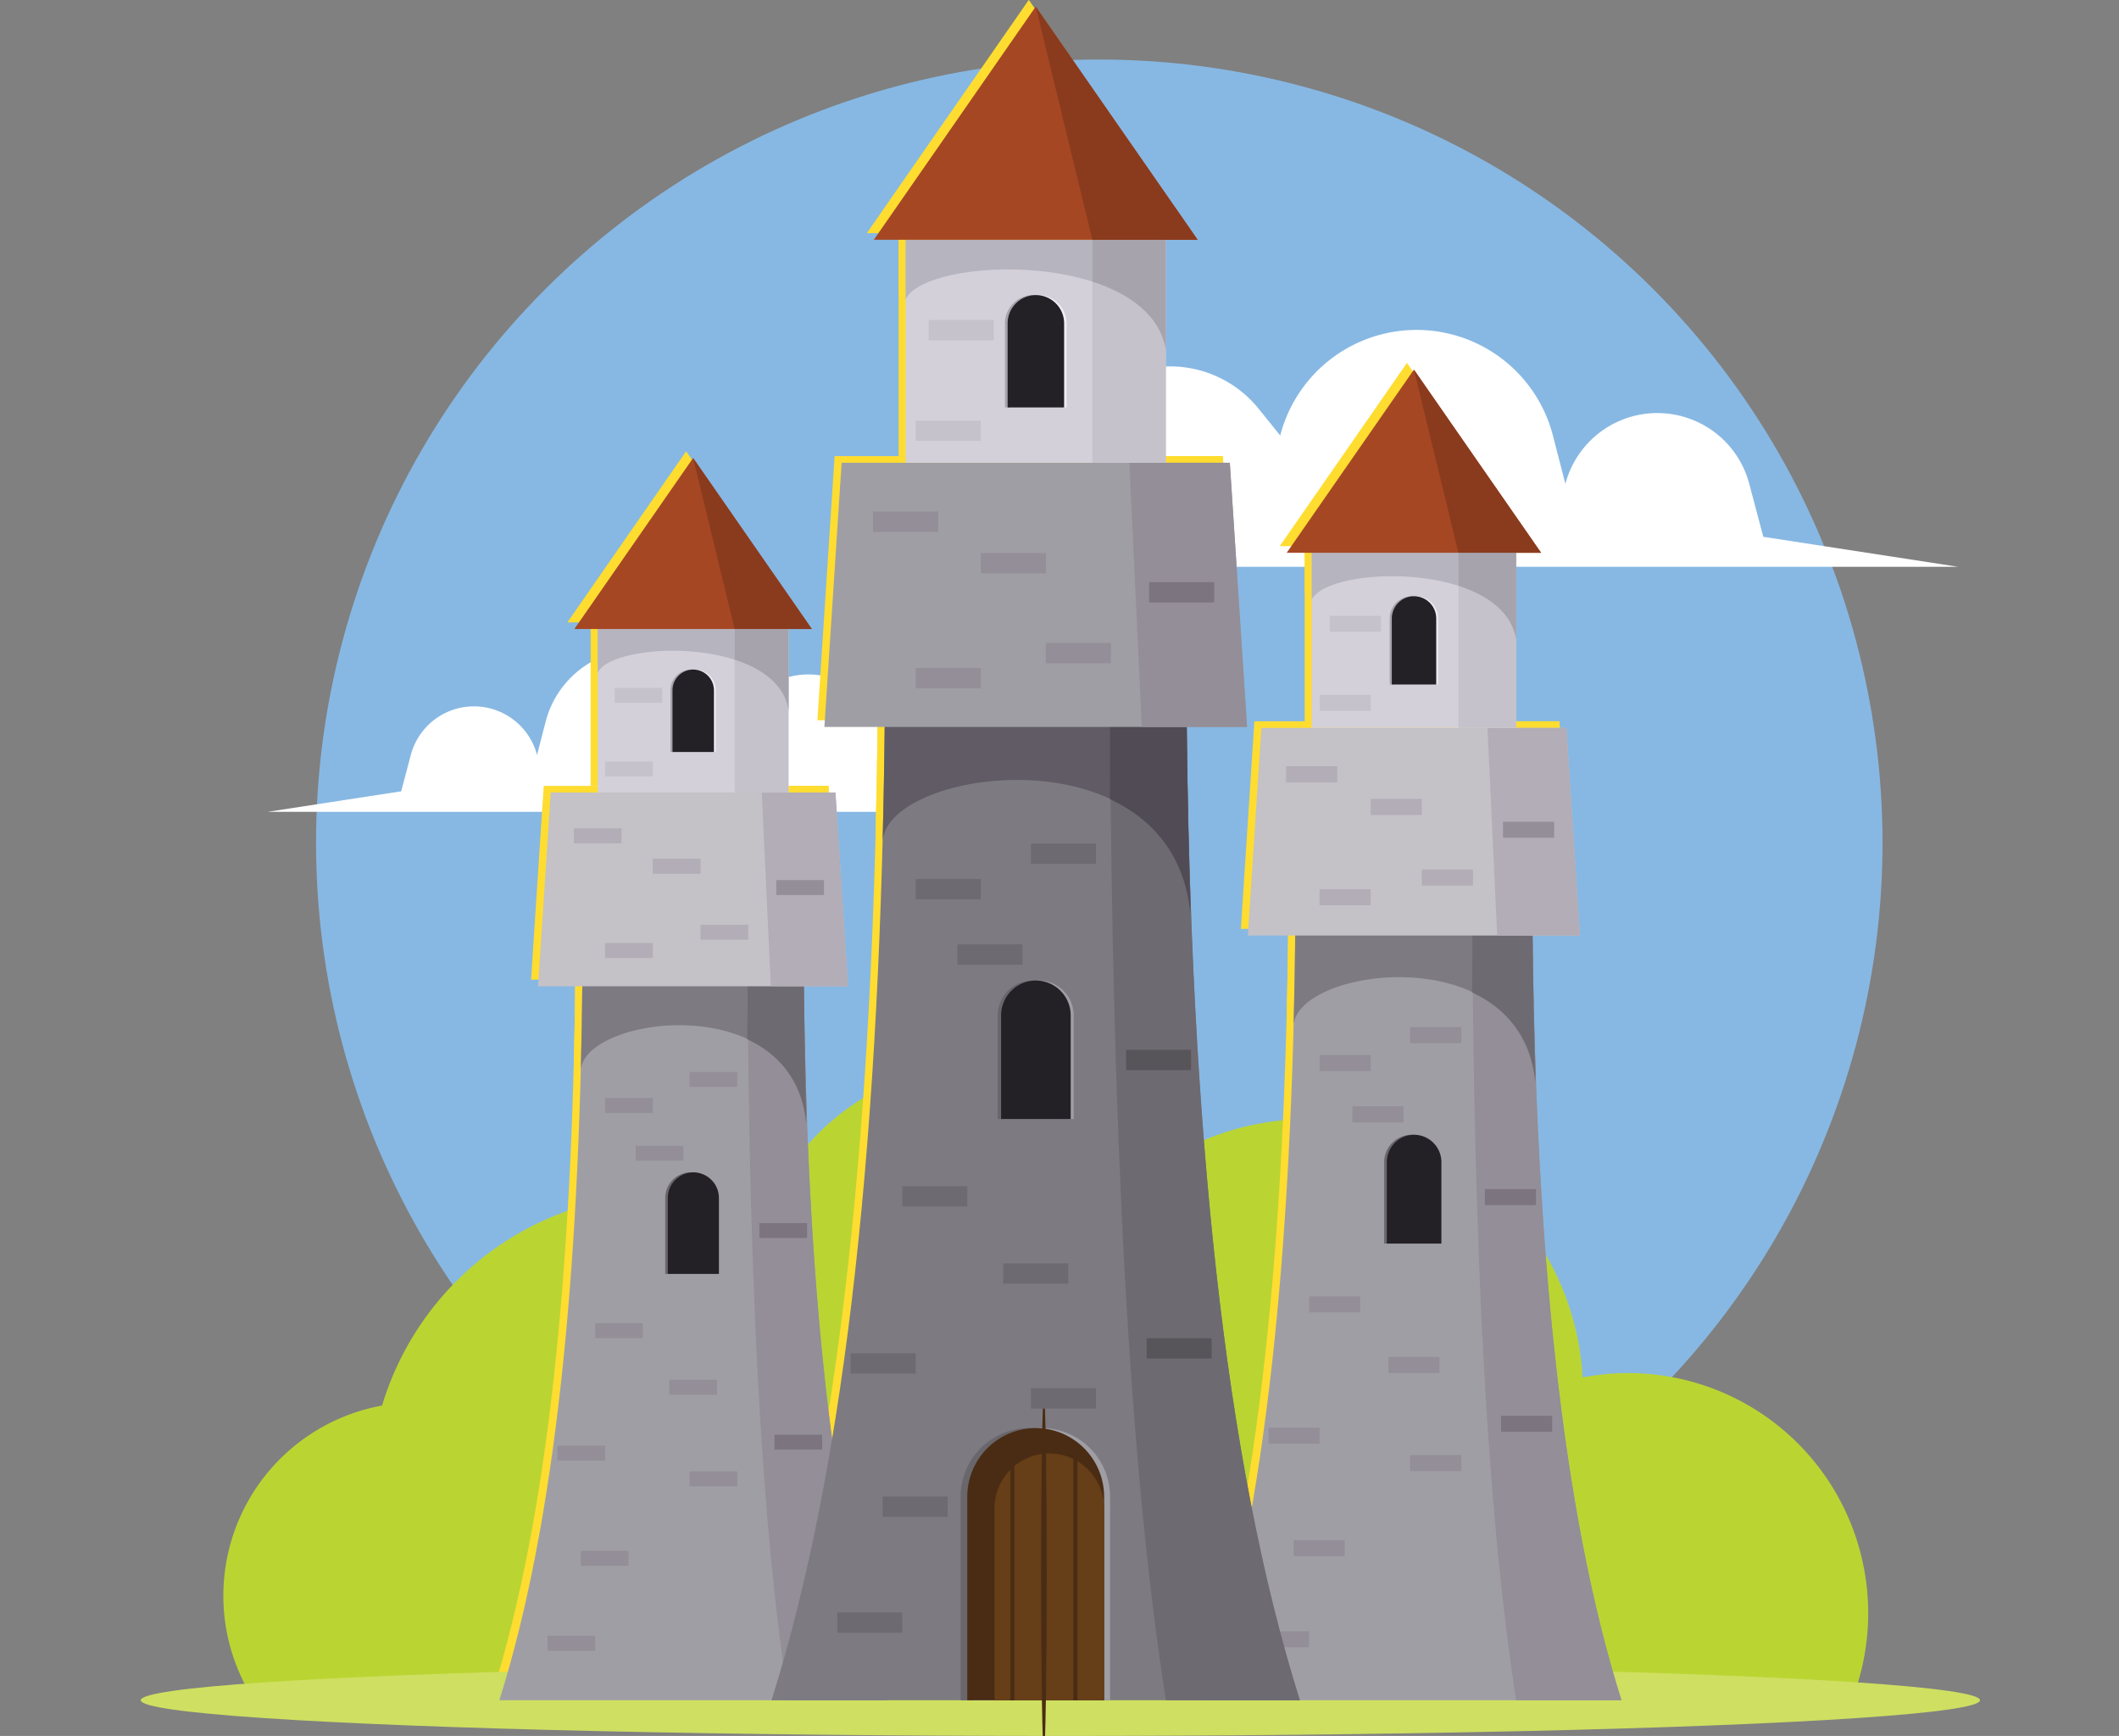 <svg id="publicdomainvectors.org" xmlns="http://www.w3.org/2000/svg" viewBox="0 0 660 540.66"><rect x="0" y="0" width="660" height="540.66" fill="#808080" stroke="none"/><defs><style>.cls-1{fill:#87b8e3;}.cls-2{fill:#fff;}.cls-10,.cls-11,.cls-12,.cls-13,.cls-14,.cls-18,.cls-19,.cls-2,.cls-21,.cls-22,.cls-23,.cls-24,.cls-25,.cls-26,.cls-27,.cls-3,.cls-4,.cls-7,.cls-8,.cls-9{fill-rule:evenodd;}.cls-3{fill:#bad532;}.cls-4,.cls-5{fill:#fedd30;}.cls-6{fill:#cfdf61;}.cls-7{fill:#a09ea5;}.cls-15,.cls-8{fill:#938e97;}.cls-9{fill:#7d7a81;}.cls-10,.cls-29{fill:#6e6a71;}.cls-11{fill:#c4c1c7;}.cls-12{fill:#b2adb6;}.cls-13{fill:#69666c;}.cls-14{fill:#232026;}.cls-16{fill:#7c7580;}.cls-17{fill:#d3d0da;}.cls-18{fill:#b6b4be;}.cls-19{fill:#a64724;}.cls-20{fill:#c5c2cb;}.cls-21{fill:#a6a3ad;}.cls-22{fill:#f1edf6;}.cls-23{fill:#8a3b1d;}.cls-24{fill:#605b64;}.cls-25{fill:#504b55;}.cls-26,.cls-28{fill:#492c13;}.cls-27{fill:#663e17;}.cls-30{fill:#58555a;}</style></defs><title>castle-cartoon-publicdomainvectors.org</title><circle class="cls-1" cx="342.39" cy="262.5" r="243.95" transform="translate(-85.33 318.99) rotate(-45)"/><path class="cls-2" d="M286.81,252.85H83.31l41.65-6.4,3-11.32a20.33,20.33,0,0,1,39.31,0l2.67-10.33a30.1,30.1,0,0,1,58.3,0l4.67-5.75a24.34,24.34,0,0,1,42.93,11.51Z"/><path class="cls-2" d="M313.43,176.52H609.87l-60.66-9.33-4.37-16.5a29.62,29.62,0,0,0-57.27,0l-3.89-15.05a43.86,43.86,0,0,0-84.93,0L392,127.27A35.46,35.46,0,0,0,329.41,144Z"/><path class="cls-3" d="M79.13,529.53A60.19,60.19,0,0,1,119,437.76a92.78,92.78,0,0,1,119.8-60.68A74.74,74.74,0,0,1,366.34,359.3,85.22,85.22,0,0,1,492.93,429a74.77,74.77,0,0,1,83.85,100.56H437.54a73.74,73.74,0,0,1-4-14.54,85.31,85.31,0,0,1-99.72-39.15A75,75,0,0,1,299.17,480a92.52,92.52,0,0,1-25.38,49.55Z"/><path class="cls-4" d="M401.26,287.35h73.88c1,99.1,9.08,181.11,27.71,240.11H373.56C392.18,468.46,400.29,386.45,401.26,287.35Z"/><path class="cls-4" d="M456.4,287.35h18.74c1,99.1,9.08,181.11,27.71,240.11H470C460.87,468.46,456.88,386.45,456.4,287.35Z"/><path class="cls-4" d="M401.26,287.35h73.88q.24,24.54,1.08,47.65h0c-4.26-45.21-74.38-35.88-75.48-17.73h0Q401.12,302.59,401.26,287.35Z"/><path class="cls-4" d="M456.4,287.35h18.74c0,1.53,0,3,.05,4.57v.15c0,1.41,0,2.82.05,4.22v.6c0,1.39,0,2.77.07,4.15v.29c0,1.34.05,2.68.07,4l0,.82c0,1.1,0,2.2.07,3.3l0,1.57c0,.92,0,1.84.07,2.76l.05,2.15.05,2.15c0,.82.05,1.64.07,2.46l0,1.33,0,.73c0,.9.05,1.79.08,2.68v.26l0,.73v.18c0,1.16.07,2.31.11,3.46l0,.73v.11l.12,3.5h0l0,.72h0c-1.35-14.36-9.35-23.21-19.68-28Q456.45,297.27,456.4,287.35Z"/><polygon class="cls-4" points="390.7 224.65 485.7 224.65 489.92 289.29 386.49 289.29 390.7 224.65"/><polygon class="cls-4" points="461.12 224.65 485.7 224.65 489.92 289.29 464.16 289.29 461.12 224.65"/><path class="cls-4" d="M437.42,351.36h0a8.54,8.54,0,0,1,8.52,8.51v25.37h-17V359.87A8.54,8.54,0,0,1,437.42,351.36Z"/><path class="cls-4" d="M439,351.36h0a8.54,8.54,0,0,1,8.52,8.51v25.37h-17V359.87A8.54,8.54,0,0,1,439,351.36Z"/><path class="cls-4" d="M438.25,351.36h0a8.54,8.54,0,0,1,8.52,8.51v25.37h-17V359.87A8.54,8.54,0,0,1,438.25,351.36Z"/><path class="cls-4" d="M405.54,401.69h15.92v5H405.54v-5Zm13.51-59.19H435v5H419.05v-5Zm18-24.67H453v5H437v-5Zm-28.19,8.68h15.92v5H408.84v-5ZM389.62,506h15.92v5H389.62v-5Zm11.11-28.38h15.92v5H400.73v-5ZM437,451.12H453v5H437v-5Zm-44.11-8.57h15.92v5H392.92v-5Zm37.32-22h15.92v5H430.24Z"/><path class="cls-4" d="M398.41,236.59h15.91v5H398.41v-5Zm42.27,32.16H456.6v5H440.68v-5Zm-31.84,6.12h15.92v5H408.84v-5Zm15.92-28.13h15.92v5H424.76Z"/><rect class="cls-5" x="465.95" y="253.86" width="15.92" height="4.98"/><rect class="cls-5" x="460.3" y="368.3" width="15.92" height="4.98"/><rect class="cls-5" x="465.34" y="438.88" width="15.92" height="4.98"/><rect class="cls-5" x="406.37" y="170.1" width="63.67" height="54.55"/><path class="cls-4" d="M406.37,170.1H470v27C466,172.6,411.43,174,406.37,184.67Z"/><polygon class="cls-4" points="438.2 113.05 458.01 141.57 477.81 170.1 438.2 170.1 398.59 170.1 418.4 141.57 438.2 113.05"/><rect class="cls-5" x="452.06" y="170.1" width="17.98" height="54.55"/><path class="cls-4" d="M452.06,170.1h18v27c-1.39-8.4-8.74-13.75-18-16.72Z"/><path class="cls-4" d="M437.57,183.62h0a6.93,6.93,0,0,1,6.91,6.92v20.58H430.65V190.54A6.94,6.94,0,0,1,437.57,183.62Z"/><path class="cls-4" d="M438.84,183.62h0a6.93,6.93,0,0,1,6.91,6.92v20.58H431.93V190.54A6.93,6.93,0,0,1,438.84,183.62Z"/><path class="cls-4" d="M438.24,183.62h0a6.93,6.93,0,0,1,6.91,6.92v20.58H431.33V190.54A6.93,6.93,0,0,1,438.24,183.62Z"/><polygon class="cls-4" points="438.2 113.05 452.06 170.1 477.81 170.1 438.2 113.05"/><rect class="cls-5" x="408.85" y="214.33" width="15.92" height="4.98"/><rect class="cls-5" x="412" y="189.72" width="15.92" height="4.98"/><path class="cls-4" d="M179.21,303.3h69c.91,92.52,8.48,169.08,25.87,224.16H153.34C170.73,472.38,178.3,395.82,179.21,303.3Z"/><path class="cls-4" d="M230.68,303.3h17.5c.91,92.52,8.48,169.08,25.87,224.16H243.42C234.86,472.38,231.13,395.82,230.68,303.3Z"/><path class="cls-4" d="M179.21,303.3h69q.23,22.9,1,44.49h0c-4-42.21-69.44-33.5-70.47-16.56h0Q179.07,317.52,179.21,303.3Z"/><path class="cls-4" d="M230.68,303.3h17.5c0,1.42,0,2.85,0,4.26v.15c0,1.31,0,2.63.05,3.94v.56l.06,3.87v.27l.06,3.75,0,.77.06,3.08,0,1.47c0,.86,0,1.72.05,2.58l0,2,.06,2c0,.76,0,1.53.06,2.3l0,1.24,0,.68c0,.84.05,1.67.08,2.5V339l0,.68v.18c0,1.07.07,2.15.11,3.22l0,.68v.1l.12,3.27h0l0,.68h0c-1.26-13.41-8.74-21.68-18.38-26.18Q230.72,312.56,230.68,303.3Z"/><polygon class="cls-4" points="169.35 244.76 258.04 244.76 261.98 305.11 165.41 305.11 169.35 244.76"/><polygon class="cls-4" points="235.09 244.76 258.04 244.76 261.98 305.11 237.93 305.11 235.09 244.76"/><path class="cls-4" d="M213,363.05h0a8,8,0,0,1,8,8v23.68H205V371A8,8,0,0,1,213,363.05Z"/><path class="cls-4" d="M214.43,363.05h0a8,8,0,0,1,7.95,8v23.68h-15.9V371A8,8,0,0,1,214.43,363.05Z"/><path class="cls-4" d="M213.74,363.05h0a8,8,0,0,1,7.95,8v23.68h-15.9V371A8,8,0,0,1,213.74,363.05Z"/><path class="cls-4" d="M183.21,410h14.86v4.65H183.21V410Zm12.6-55.25h14.86v4.65H195.81v-4.65Zm16.79-23h14.86v4.65H212.6v-4.65Zm-26.32,8.1h14.86v4.65H186.28v-4.65ZM168.34,507.41h14.87v4.65H168.34v-4.65Zm10.38-26.49h14.86v4.65H178.72v-4.65Zm33.88-24.73h14.86v4.65H212.6v-4.65Zm-41.18-8h14.86v4.65H171.42V448.2Zm34.84-20.53h14.87v4.65H206.26Z"/><path class="cls-4" d="M176.54,255.91H191.4v4.65H176.54v-4.65Zm39.47,30h14.86v4.65H216v-4.65Zm-29.73,5.71h14.86v4.65H186.28v-4.65Zm14.86-26.26H216V270H201.14Z"/><rect class="cls-5" x="239.6" y="272.04" width="14.86" height="4.65"/><rect class="cls-5" x="234.33" y="378.87" width="14.86" height="4.65"/><rect class="cls-5" x="239.03" y="444.76" width="14.86" height="4.65"/><rect class="cls-5" x="183.98" y="193.84" width="59.44" height="50.93"/><path class="cls-4" d="M184,193.84h59.44V219c-3.79-22.84-54.72-21.55-59.44-11.57Z"/><polygon class="cls-4" points="213.69 140.58 232.19 167.21 250.67 193.84 213.69 193.84 176.72 193.84 195.21 167.21 213.69 140.58"/><rect class="cls-5" x="226.63" y="193.84" width="16.78" height="50.93"/><path class="cls-4" d="M226.63,193.84h16.79V219c-1.3-7.84-8.16-12.84-16.79-15.61Z"/><path class="cls-4" d="M213.1,206.46h0a6.47,6.47,0,0,1,6.45,6.46v19.21h-12.9V212.92A6.47,6.47,0,0,1,213.1,206.46Z"/><path class="cls-4" d="M214.29,206.46h0a6.47,6.47,0,0,1,6.45,6.46v19.21h-12.9V212.92A6.47,6.47,0,0,1,214.29,206.46Z"/><path class="cls-4" d="M213.73,206.46h0a6.48,6.48,0,0,1,6.46,6.46v19.21H207.28V212.92A6.47,6.47,0,0,1,213.73,206.46Z"/><polygon class="cls-4" points="213.69 140.58 226.63 193.84 250.67 193.84 213.69 140.58"/><rect class="cls-5" x="186.29" y="235.13" width="14.86" height="4.65"/><rect class="cls-5" x="189.24" y="212.16" width="14.86" height="4.65"/><path class="cls-4" d="M273.39,221.86h94C368.66,348,379,452.37,402.69,527.46H238.13C261.83,452.37,272.16,348,273.39,221.86Z"/><path class="cls-4" d="M318.33,442.71h0A21.37,21.37,0,0,1,339.64,464v63.44H297V464A21.37,21.37,0,0,1,318.33,442.71Z"/><path class="cls-4" d="M343.56,221.86h23.87C368.66,348,379,452.37,402.69,527.46H360.93C349.26,452.37,344.18,348,343.56,221.86Z"/><path class="cls-4" d="M322.26,442.71h0A21.36,21.36,0,0,1,343.56,464v63.44H301V464A21.37,21.37,0,0,1,322.26,442.71Z"/><path class="cls-4" d="M273.39,221.86h94q.3,31.23,1.37,60.65h0c-5.42-57.55-94.67-45.67-96.08-22.57h0Q273.2,241.25,273.39,221.86Z"/><path class="cls-4" d="M343.56,221.86h23.87l.06,5.81v.2c0,1.79.05,3.59.07,5.37V234q0,2.66.09,5.28v.37c0,1.71.06,3.41.1,5.11l0,1.05c0,1.4.05,2.8.08,4.2l.05,2c0,1.17,0,2.35.08,3.52l.06,2.72.08,2.74c0,1.05.05,2.1.08,3.14l.05,1.69,0,.94c0,1.13.07,2.27.11,3.4v.33l0,.92v.24l.15,4.4,0,.93v.13c.05,1.5.1,3,.16,4.46v0l0,.92h0c-1.72-18.28-11.91-29.55-25.05-35.69Q343.63,234.49,343.56,221.86Z"/><polygon class="cls-4" points="259.95 142.05 380.87 142.05 386.23 224.33 254.59 224.33 259.95 142.05"/><polygon class="cls-4" points="349.58 142.05 380.87 142.05 386.23 224.33 353.45 224.33 349.58 142.05"/><rect class="cls-5" x="279.89" y="72.61" width="81.05" height="69.44"/><path class="cls-4" d="M279.89,72.61h81v34.33c-5.16-31.15-74.6-29.38-81-15.77Z"/><polygon class="cls-4" points="320.41 0 345.62 36.31 370.83 72.61 320.41 72.61 269.99 72.61 295.2 36.31 320.41 0"/><rect class="cls-5" x="338.04" y="72.61" width="22.89" height="69.44"/><path class="cls-4" d="M338,72.61h22.89v34.33c-1.77-10.69-11.11-17.5-22.89-21.29Z"/><path class="cls-4" d="M320.41,442.71h0A21.37,21.37,0,0,1,341.72,464v63.44H299.1V464A21.37,21.37,0,0,1,320.41,442.71Z"/><path class="cls-4" d="M324.65,450.6h0a17.12,17.12,0,0,1,17.07,17.07v59.79H307.58V467.67A17.12,17.12,0,0,1,324.65,450.6Z"/><rect class="cls-5" x="312.53" y="448.9" width="1.24" height="78.57"/><path class="cls-4" d="M323.57,448.9h-1.24v78.56h1.24Z"/><rect class="cls-5" x="332.13" y="448.9" width="1.24" height="78.57"/><path class="cls-4" d="M319.41,303.32h0a10.87,10.87,0,0,1,10.84,10.84v32.29H308.57V314.16A10.87,10.87,0,0,1,319.41,303.32Z"/><path class="cls-4" d="M321.41,303.32h0a10.87,10.87,0,0,1,10.84,10.84v32.29H310.57V314.16A10.87,10.87,0,0,1,321.41,303.32Z"/><path class="cls-4" d="M320.47,303.32h0a10.87,10.87,0,0,1,10.84,10.84v32.29H309.63V314.16A10.87,10.87,0,0,1,320.47,303.32Z"/><path class="cls-4" d="M319.6,89.83h0a8.83,8.83,0,0,1,8.8,8.8v26.2H310.8V98.63A8.83,8.83,0,0,1,319.6,89.83Z"/><path class="cls-4" d="M321.22,89.83h0a8.83,8.83,0,0,1,8.8,8.8v26.2h-17.6V98.63A8.83,8.83,0,0,1,321.22,89.83Z"/><path class="cls-4" d="M320.46,89.83h0a8.83,8.83,0,0,1,8.8,8.8v26.2h-17.6V98.63A8.83,8.83,0,0,1,320.46,89.83Z"/><polygon class="cls-4" points="320.41 0 338.05 72.61 370.83 72.61 320.41 0"/><rect class="cls-5" x="283.04" y="271.7" width="20.26" height="6.34"/><rect class="cls-5" x="318.92" y="260.66" width="20.26" height="6.34"/><rect class="cls-5" x="296.03" y="292.05" width="20.26" height="6.34"/><rect class="cls-5" x="278.84" y="367.38" width="20.26" height="6.34"/><rect class="cls-5" x="310.28" y="391.41" width="20.26" height="6.34"/><rect class="cls-5" x="262.78" y="419.4" width="20.26" height="6.34"/><rect class="cls-5" x="318.92" y="430.3" width="20.26" height="6.34"/><rect class="cls-5" x="272.72" y="464.02" width="20.26" height="6.34"/><rect class="cls-5" x="258.58" y="500.13" width="20.26" height="6.34"/><rect class="cls-5" x="269.76" y="157.25" width="20.26" height="6.34"/><rect class="cls-5" x="303.3" y="170.18" width="20.26" height="6.34"/><rect class="cls-5" x="283.04" y="205.97" width="20.26" height="6.34"/><rect class="cls-5" x="323.56" y="198.18" width="20.26" height="6.34"/><rect class="cls-5" x="283.04" y="128.92" width="20.26" height="6.34"/><rect class="cls-5" x="287.06" y="97.6" width="20.26" height="6.34"/><rect class="cls-5" x="355.73" y="179.24" width="20.26" height="6.34"/><rect class="cls-5" x="348.54" y="324.88" width="20.26" height="6.34"/><rect class="cls-5" x="354.95" y="414.71" width="20.26" height="6.34"/><ellipse class="cls-6" cx="330.28" cy="529.53" rx="286.43" ry="11.13"/><path class="cls-7" d="M403.45,289.41h73.88c1,99.11,9.08,181.11,27.7,240.12H375.74C394.37,470.52,402.47,388.52,403.45,289.41Z"/><path class="cls-8" d="M458.58,289.41h18.75c1,99.11,9.08,181.11,27.7,240.12h-32.8C463.05,470.52,459.06,388.52,458.58,289.41Z"/><path class="cls-9" d="M403.45,289.41h73.88q.24,24.54,1.08,47.66h0c-4.27-45.22-74.38-35.89-75.49-17.74h0Q403.3,304.65,403.45,289.41Z"/><path class="cls-10" d="M458.58,289.41h18.75c0,1.53,0,3,.05,4.57v.15c0,1.42,0,2.82.05,4.23V299c0,1.39,0,2.77.07,4.15v.29c0,1.34.05,2.68.08,4v.82c0,1.1,0,2.2.07,3.3l0,1.57c0,.92,0,1.85.06,2.77l.05,2.14.06,2.15.06,2.46,0,1.33,0,.74c0,.89.06,1.78.08,2.67v.26l0,.73v.19c0,1.15.07,2.3.11,3.45l0,.73v.11l.12,3.5h0l0,.73h0c-1.36-14.37-9.36-23.22-19.69-28Q458.63,299.34,458.58,289.41Z"/><polygon class="cls-11" points="392.88 226.71 487.89 226.71 492.11 291.36 388.67 291.36 392.88 226.71"/><polygon class="cls-12" points="463.3 226.71 487.89 226.71 492.11 291.36 466.34 291.36 463.3 226.71"/><path class="cls-13" d="M439.6,353.42h0a8.54,8.54,0,0,1,8.52,8.52V387.3h-17V361.94A8.55,8.55,0,0,1,439.6,353.42Z"/><path class="cls-7" d="M441.17,353.42h0a8.54,8.54,0,0,1,8.52,8.52V387.3h-17V361.94A8.55,8.55,0,0,1,441.17,353.42Z"/><path class="cls-14" d="M440.43,353.42h0a8.54,8.54,0,0,1,8.52,8.52V387.3h-17V361.94A8.54,8.54,0,0,1,440.43,353.42Z"/><path class="cls-8" d="M407.73,403.75h15.91v5H407.73v-5Zm13.5-59.19h15.92v5H421.23v-5Zm18-24.66h15.92v5H439.21v-5ZM411,328.57h15.92v5H411v-5ZM391.81,508.05h15.92v5H391.81v-5Zm11.11-28.38h15.92v5H402.92v-5Zm36.29-26.49h15.92v5H439.21v-5Zm-44.1-8.56H411v5H395.11v-5Zm37.32-22h15.92v5H432.43Z"/><path class="cls-12" d="M400.59,238.65h15.92v5H400.59v-5Zm42.27,32.16h15.92v5H442.86v-5ZM411,276.93h15.92v5H411v-5Zm15.92-28.12h15.92v5H426.94Z"/><rect class="cls-15" x="468.14" y="255.93" width="15.92" height="4.98"/><rect class="cls-16" x="462.49" y="370.36" width="15.91" height="4.98"/><rect class="cls-16" x="467.53" y="440.94" width="15.92" height="4.98"/><rect class="cls-17" x="408.55" y="172.16" width="63.67" height="54.55"/><path class="cls-18" d="M408.55,172.16h63.67v27c-4.05-24.46-58.61-23.08-63.67-12.38Z"/><polygon class="cls-19" points="440.39 115.12 460.19 143.64 480 172.16 440.39 172.16 400.77 172.16 420.58 143.64 440.39 115.12"/><rect class="cls-20" x="454.24" y="172.16" width="17.98" height="54.55"/><path class="cls-21" d="M454.24,172.16h18v27c-1.39-8.39-8.73-13.74-18-16.72Z"/><path class="cls-21" d="M439.75,185.69h0a6.93,6.93,0,0,1,6.91,6.91v20.58H432.84V192.6A6.93,6.93,0,0,1,439.75,185.69Z"/><path class="cls-22" d="M441,185.69h0a6.93,6.93,0,0,1,6.91,6.91v20.58H434.11V192.6A6.93,6.93,0,0,1,441,185.69Z"/><path class="cls-14" d="M440.43,185.69h0a6.93,6.93,0,0,1,6.91,6.91v20.58H433.51V192.6A6.93,6.93,0,0,1,440.43,185.69Z"/><polygon class="cls-23" points="440.39 115.12 454.24 172.16 480 172.16 440.39 115.12"/><rect class="cls-20" x="411.03" y="216.4" width="15.92" height="4.98"/><rect class="cls-20" x="414.19" y="191.79" width="15.92" height="4.98"/><path class="cls-7" d="M181.39,305.36h69c.9,92.52,8.48,169.08,25.86,224.17H155.53C172.91,474.44,180.49,397.88,181.39,305.36Z"/><path class="cls-8" d="M232.86,305.36h17.51c.9,92.52,8.48,169.08,25.86,224.17H245.6C237,474.44,233.31,397.88,232.86,305.36Z"/><path class="cls-9" d="M181.39,305.36h69q.23,22.92,1,44.49h0c-4-42.21-69.45-33.5-70.48-16.56h0Q181.26,319.58,181.39,305.36Z"/><path class="cls-10" d="M232.86,305.36h17.51c0,1.43,0,2.85,0,4.26v.15l.06,3.94v.56c0,1.3,0,2.59.07,3.87v.27c0,1.26.05,2.51.07,3.75v.77c0,1,0,2.06.07,3.08l0,1.47.06,2.58.05,2,0,2,.06,2.3,0,1.24,0,.69c0,.83.05,1.66.07,2.49V341l0,.68v.18c0,1.08.07,2.15.11,3.22l0,.68v.1c0,1.1.07,2.19.11,3.28h0l0,.68h0c-1.27-13.41-8.74-21.68-18.38-26.17Q232.91,314.62,232.86,305.36Z"/><polygon class="cls-11" points="171.53 246.82 260.22 246.82 264.16 307.18 167.6 307.18 171.53 246.82"/><polygon class="cls-12" points="237.27 246.82 260.22 246.82 264.16 307.18 240.11 307.18 237.27 246.82"/><path class="cls-13" d="M215.15,365.12h0a8,8,0,0,1,7.95,7.95v23.68H207.19V373.07A8,8,0,0,1,215.15,365.12Z"/><path class="cls-7" d="M216.61,365.12h0a8,8,0,0,1,7.95,7.95v23.68h-15.9V373.07A8,8,0,0,1,216.61,365.12Z"/><path class="cls-14" d="M215.92,365.12h0a8,8,0,0,1,8,7.95v23.68H208V373.07A8,8,0,0,1,215.92,365.12Z"/><path class="cls-8" d="M185.39,412.11h14.86v4.65H185.39v-4.65ZM198,356.85h14.86v4.65H198v-4.65Zm16.79-23h14.86v4.65H214.79v-4.65Zm-26.32,8.1h14.86v4.65H188.47v-4.65ZM170.53,509.47h14.86v4.66H170.53v-4.66ZM180.9,483h14.86v4.65H180.9V483Zm33.89-24.74h14.86v4.66H214.79v-4.66Zm-41.18-8h14.86v4.65H173.61v-4.65Zm34.84-20.53h14.86v4.65H208.45Z"/><path class="cls-12" d="M178.73,258h14.86v4.65H178.73V258Zm39.46,30h14.86v4.65H218.19V288Zm-29.72,5.71h14.86v4.65H188.47v-4.65Zm14.86-26.26h14.86v4.65H203.33Z"/><rect class="cls-15" x="241.79" y="274.1" width="14.86" height="4.65"/><rect class="cls-16" x="236.52" y="380.93" width="14.86" height="4.65"/><rect class="cls-16" x="241.22" y="446.82" width="14.86" height="4.65"/><rect class="cls-17" x="186.16" y="195.9" width="59.44" height="50.93"/><path class="cls-18" d="M186.16,195.9H245.6v25.17c-3.79-22.84-54.72-21.55-59.44-11.56Z"/><polygon class="cls-19" points="215.88 142.64 234.37 169.27 252.86 195.9 215.88 195.9 178.9 195.9 197.39 169.27 215.88 142.64"/><rect class="cls-20" x="228.81" y="195.9" width="16.78" height="50.93"/><path class="cls-21" d="M228.81,195.9H245.6v25.17c-1.3-7.84-8.15-12.83-16.79-15.61Z"/><path class="cls-21" d="M215.28,208.53h0a6.47,6.47,0,0,1,6.46,6.45V234.2H208.83V215A6.47,6.47,0,0,1,215.28,208.53Z"/><path class="cls-22" d="M216.47,208.53h0a6.47,6.47,0,0,1,6.46,6.45V234.2H210V215A6.47,6.47,0,0,1,216.47,208.53Z"/><path class="cls-14" d="M215.91,208.53h0a6.47,6.47,0,0,1,6.46,6.45V234.2H209.46V215A6.47,6.47,0,0,1,215.91,208.53Z"/><polygon class="cls-23" points="215.88 142.64 228.81 195.9 252.86 195.9 215.88 142.64"/><rect class="cls-20" x="188.47" y="237.2" width="14.86" height="4.65"/><rect class="cls-20" x="191.42" y="214.22" width="14.86" height="4.65"/><path class="cls-9" d="M275.58,223.92h94c1.24,126.13,11.56,230.51,35.26,305.61H240.31C264,454.43,274.34,350.05,275.58,223.92Z"/><path class="cls-13" d="M320.51,444.77h0a21.37,21.37,0,0,1,21.31,21.31v63.45H299.2V466.08A21.37,21.37,0,0,1,320.51,444.77Z"/><path class="cls-10" d="M345.75,223.92h23.86c1.24,126.13,11.56,230.51,35.26,305.61H363.12C351.44,454.43,346.36,350.05,345.75,223.92Z"/><path class="cls-7" d="M324.44,444.77h0a21.37,21.37,0,0,1,21.31,21.31v63.45H303.13V466.08A21.37,21.37,0,0,1,324.44,444.77Z"/><path class="cls-24" d="M275.58,223.92h94q.3,31.23,1.37,60.65h0C365.56,227,276.32,238.9,274.91,262h0Q275.4,243.31,275.58,223.92Z"/><path class="cls-25" d="M345.75,223.92h23.86l.06,5.81v.2c0,1.8.05,3.59.08,5.38v.75c0,1.77.05,3.53.08,5.29v.36l.09,5.11,0,1.05c0,1.4.06,2.81.09,4.2l0,2c0,1.18.05,2.35.08,3.52l.07,2.72.07,2.75c0,1,.05,2.09.08,3.13l.05,1.69,0,.94c0,1.13.07,2.27.1,3.4v.33l0,.93v.24c0,1.47.09,2.93.14,4.4l0,.92v.14c.06,1.49.11,3,.16,4.46h0l0,.92h0c-1.72-18.28-11.91-29.55-25.05-35.68Q345.81,236.55,345.75,223.92Z"/><polygon class="cls-7" points="262.14 144.12 383.05 144.12 388.42 226.4 256.77 226.4 262.14 144.12"/><polygon class="cls-8" points="351.76 144.12 383.05 144.12 388.42 226.4 355.63 226.4 351.76 144.12"/><rect class="cls-17" x="282.07" y="74.67" width="81.05" height="69.44"/><path class="cls-18" d="M282.07,74.67h81.05V109C358,77.86,288.51,79.62,282.07,93.23Z"/><polygon class="cls-19" points="322.59 2.06 347.8 38.37 373.02 74.67 322.59 74.67 272.17 74.67 297.38 38.37 322.59 2.06"/><rect class="cls-20" x="340.23" y="74.67" width="22.88" height="69.44"/><path class="cls-21" d="M340.23,74.67h22.89V109C361.35,98.31,352,91.5,340.23,87.71Z"/><path class="cls-26" d="M322.59,444.77h0a21.37,21.37,0,0,1,21.31,21.31v63.45H301.28V466.08A21.37,21.37,0,0,1,322.59,444.77Z"/><path class="cls-27" d="M326.83,452.66h0a17.12,17.12,0,0,1,17.07,17.07v59.8H309.76v-59.8A17.12,17.12,0,0,1,326.83,452.66Z"/><rect class="cls-28" x="314.71" y="450.96" width="1.24" height="78.57"/><ellipse class="cls-28" cx="325.14" cy="490.24" rx="0.87" ry="55.55"/><rect class="cls-28" x="334.32" y="450.96" width="1.24" height="78.57"/><path class="cls-13" d="M321.59,305.38h0a10.88,10.88,0,0,1,10.85,10.85v32.28H310.75V316.23A10.88,10.88,0,0,1,321.59,305.38Z"/><path class="cls-7" d="M323.59,305.38h0a10.88,10.88,0,0,1,10.84,10.85v32.28H312.75V316.23A10.88,10.88,0,0,1,323.59,305.38Z"/><path class="cls-14" d="M322.65,305.38h0a10.88,10.88,0,0,1,10.84,10.85v32.28H311.81V316.23A10.88,10.88,0,0,1,322.65,305.38Z"/><path class="cls-21" d="M321.78,91.9h0a8.82,8.82,0,0,1,8.8,8.79V126.9H313V100.69A8.82,8.82,0,0,1,321.78,91.9Z"/><path class="cls-22" d="M323.4,91.9h0a8.82,8.82,0,0,1,8.8,8.79V126.9H314.6V100.69A8.82,8.82,0,0,1,323.4,91.9Z"/><path class="cls-14" d="M322.64,91.9h0a8.82,8.82,0,0,1,8.8,8.79V126.9h-17.6V100.69A8.82,8.82,0,0,1,322.64,91.9Z"/><polygon class="cls-23" points="322.59 2.06 340.23 74.67 373.02 74.67 322.59 2.06"/><rect class="cls-29" x="285.22" y="273.76" width="20.26" height="6.34"/><rect class="cls-29" x="321.1" y="262.72" width="20.26" height="6.34"/><rect class="cls-29" x="298.21" y="294.11" width="20.26" height="6.34"/><rect class="cls-29" x="281.02" y="369.44" width="20.26" height="6.34"/><rect class="cls-29" x="312.46" y="393.47" width="20.26" height="6.34"/><rect class="cls-29" x="264.96" y="421.46" width="20.26" height="6.34"/><rect class="cls-29" x="321.1" y="432.36" width="20.26" height="6.34"/><rect class="cls-29" x="274.9" y="466.08" width="20.26" height="6.34"/><rect class="cls-29" x="260.76" y="502.19" width="20.26" height="6.34"/><rect class="cls-15" x="271.94" y="159.31" width="20.26" height="6.34"/><rect class="cls-15" x="305.48" y="172.24" width="20.26" height="6.34"/><rect class="cls-15" x="285.22" y="208.03" width="20.26" height="6.34"/><rect class="cls-15" x="325.74" y="200.25" width="20.26" height="6.34"/><rect class="cls-20" x="285.22" y="130.99" width="20.26" height="6.34"/><rect class="cls-20" x="289.24" y="99.66" width="20.26" height="6.34"/><rect class="cls-16" x="357.91" y="181.3" width="20.26" height="6.34"/><rect class="cls-30" x="350.72" y="326.95" width="20.26" height="6.34"/><rect class="cls-30" x="357.13" y="416.78" width="20.26" height="6.34"/></svg>